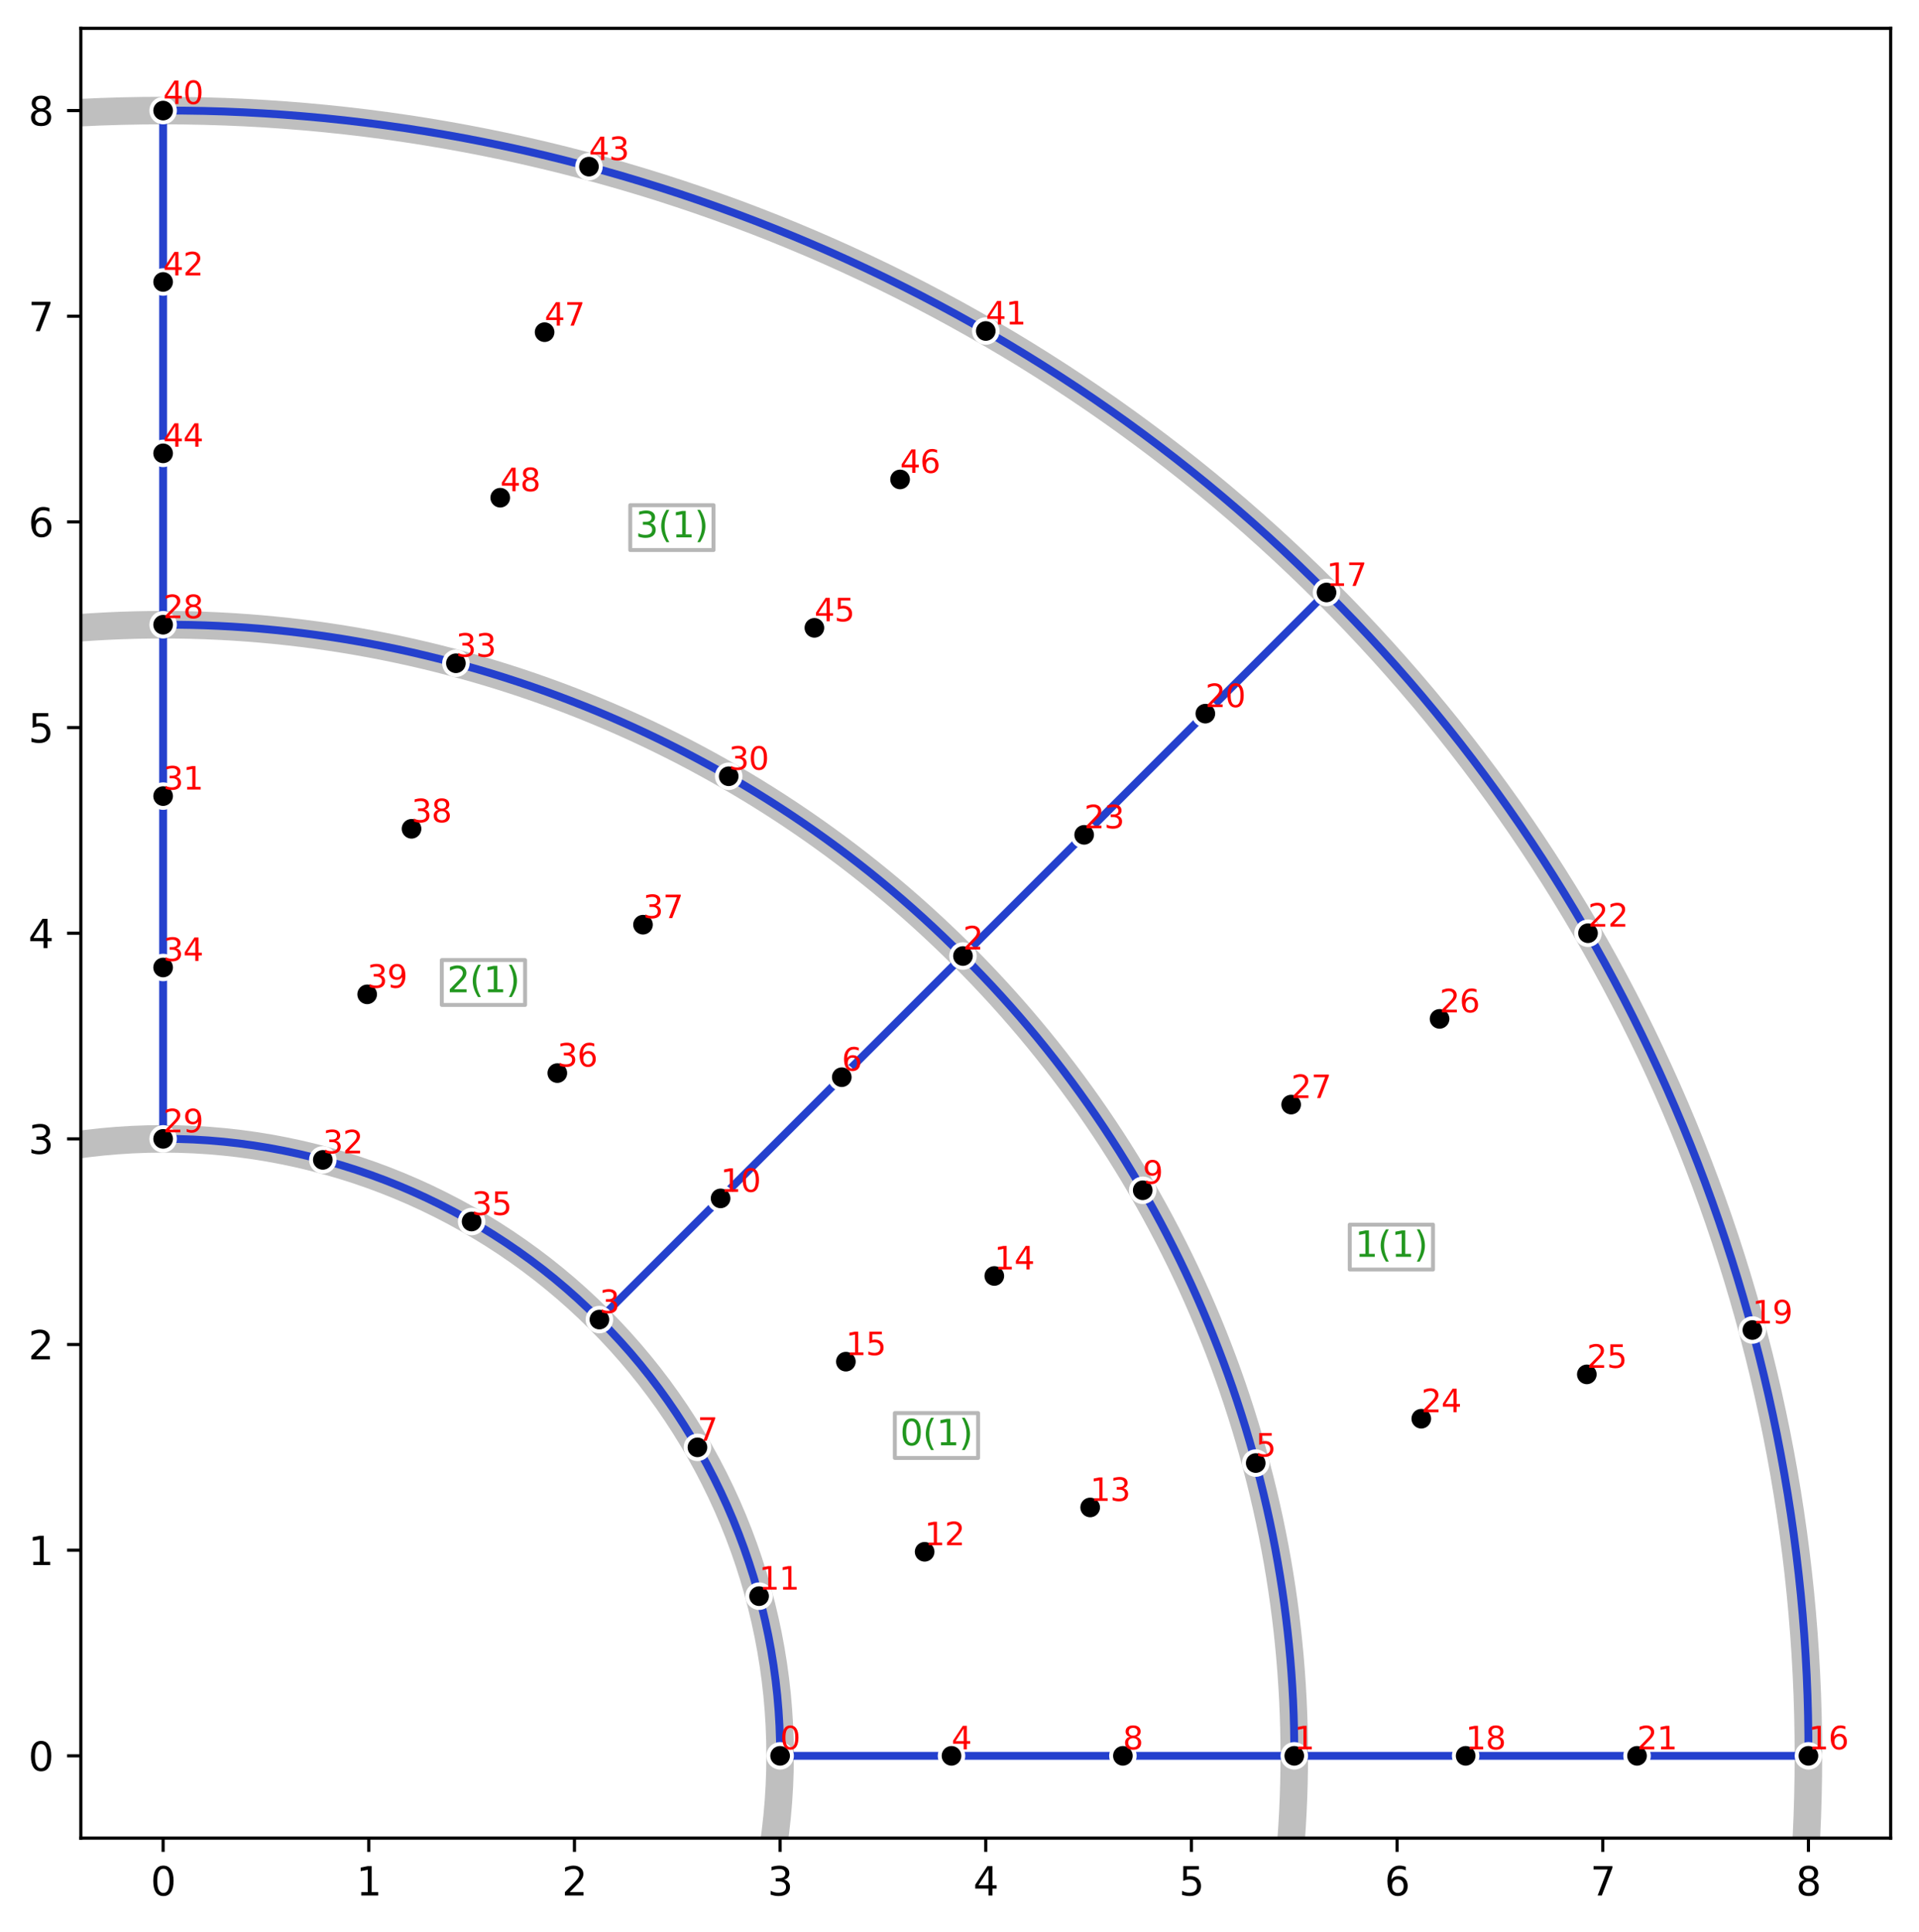 <?xml version="1.0" encoding="utf-8" standalone="no"?>
<!DOCTYPE svg PUBLIC "-//W3C//DTD SVG 1.1//EN"
  "http://www.w3.org/Graphics/SVG/1.1/DTD/svg11.dtd">
<svg xmlns:xlink="http://www.w3.org/1999/xlink" width="488.036pt" height="491.352pt" viewBox="0 0 488.036 491.352" xmlns="http://www.w3.org/2000/svg" version="1.1">
 <defs>
  <style type="text/css">*{stroke-linejoin: round; stroke-linecap: butt}</style>
 </defs>
 <g id="figure_1">
  <g id="patch_1">
   <path d="M 0 491.352 
L 488.036 491.352 
L 488.036 0 
L 0 0 
z
" style="fill: #ffffff"/>
  </g>
  <g id="axes_1">
   <g id="patch_2">
    <path d="M 20.562 467.474 
L 480.836 467.474 
L 480.836 7.2 
L 20.562 7.2 
z
" style="fill: #ffffff"/>
   </g>
   <g id="patch_3">
    <path d="M 41.484 603.464 
C 83.097 603.464 123.012 586.931 152.437 557.506 
C 181.862 528.081 198.396 488.166 198.396 446.552 
C 198.396 404.939 181.862 365.024 152.437 335.599 
C 123.012 306.174 83.097 289.641 41.484 289.641 
C -0.129 289.641 -40.044 306.174 -69.469 335.599 
C -98.894 365.024 -115.428 404.939 -115.428 446.552 
C -115.428 488.166 -98.894 528.081 -69.469 557.506 
C -40.044 586.931 -0.129 603.464 41.484 603.464 
" clip-path="url(#p618abfc846)" style="fill: none; stroke: #bfbfbf; stroke-width: 7; stroke-linejoin: miter"/>
   </g>
   <g id="patch_4">
    <path d="M 41.484 734.224 
C 117.775 734.224 190.952 703.913 244.898 649.967 
C 298.844 596.021 329.155 522.844 329.155 446.552 
C 329.155 370.261 298.844 297.084 244.898 243.138 
C 190.952 189.192 117.775 158.881 41.484 158.881 
C -34.807 158.881 -107.984 189.192 -161.93 243.138 
C -215.876 297.084 -246.187 370.261 -246.187 446.552 
C -246.187 522.844 -215.876 596.021 -161.93 649.967 
C -107.984 703.913 -34.807 734.224 41.484 734.224 
" clip-path="url(#p618abfc846)" style="fill: none; stroke: #bfbfbf; stroke-width: 7; stroke-linejoin: miter"/>
   </g>
   <g id="patch_5">
    <path d="M 41.484 864.983 
C 152.453 864.983 258.892 820.895 337.359 742.428 
C 415.826 663.961 459.915 557.522 459.915 446.552 
C 459.915 335.583 415.826 229.144 337.359 150.677 
C 258.892 72.21 152.453 28.122 41.484 28.122 
C -69.485 28.122 -175.924 72.21 -254.391 150.677 
C -332.858 229.144 -376.947 335.583 -376.947 446.552 
C -376.947 557.522 -332.858 663.961 -254.391 742.428 
C -175.924 820.895 -69.485 864.983 41.484 864.983 
" clip-path="url(#p618abfc846)" style="fill: none; stroke: #bfbfbf; stroke-width: 7; stroke-linejoin: miter"/>
   </g>
   <g id="patch_6">
    <path d="M 152.437 335.599 
C 183.258 304.779 214.078 273.958 244.898 243.138 
M 337.359 150.677 
C 415.254 227.916 460.379 336.857 459.915 446.552 
M 41.484 158.881 
C 116.9 158.562 191.797 189.586 244.898 243.138 
M 198.396 446.552 
C 198.57 405.417 181.648 364.564 152.437 335.599 
M 41.484 158.881 
C 41.484 115.295 41.484 71.708 41.484 28.122 
M 329.155 446.552 
C 285.569 446.552 241.982 446.552 198.396 446.552 
M 41.484 289.641 
C 41.484 246.054 41.484 202.468 41.484 158.881 
M 152.437 335.599 
C 123.473 306.389 82.62 289.467 41.484 289.641 
M 244.898 243.138 
C 275.719 212.318 306.539 181.497 337.359 150.677 
M 41.484 28.122 
C 151.18 27.658 260.121 72.783 337.359 150.677 
M 244.898 243.138 
C 298.451 296.24 329.474 371.137 329.155 446.552 
M 459.915 446.552 
C 416.328 446.552 372.742 446.552 329.155 446.552 
" style="fill: none; stroke: #2440cd; stroke-width: 2; stroke-linejoin: miter"/>
   </g>
   <g id="matplotlib.axis_1">
    <g id="xtick_1">
     <g id="line2d_1">
      <defs>
       <path id="m3a6757d96c" d="M 0 0 
L 0 3.5 
" style="stroke: #000000; stroke-width: 0.8"/>
      </defs>
      <g>
       <use xlink:href="#m3a6757d96c" x="41.484" y="467.474" style="stroke: #000000; stroke-width: 0.8"/>
      </g>
     </g>
     <g id="text_1">
      <!-- 0 -->
      <g transform="translate(38.303 482.072)scale(0.1 -0.1)">
       <defs>
        <path id="DejaVuSans-30" d="M 2034 4250 
Q 1547 4250 1301 3770 
Q 1056 3291 1056 2328 
Q 1056 1369 1301 889 
Q 1547 409 2034 409 
Q 2525 409 2770 889 
Q 3016 1369 3016 2328 
Q 3016 3291 2770 3770 
Q 2525 4250 2034 4250 
z
M 2034 4750 
Q 2819 4750 3233 4129 
Q 3647 3509 3647 2328 
Q 3647 1150 3233 529 
Q 2819 -91 2034 -91 
Q 1250 -91 836 529 
Q 422 1150 422 2328 
Q 422 3509 836 4129 
Q 1250 4750 2034 4750 
z
" transform="scale(0.016)"/>
       </defs>
       <use xlink:href="#DejaVuSans-30"/>
      </g>
     </g>
    </g>
    <g id="xtick_2">
     <g id="line2d_2">
      <g>
       <use xlink:href="#m3a6757d96c" x="93.788" y="467.474" style="stroke: #000000; stroke-width: 0.8"/>
      </g>
     </g>
     <g id="text_2">
      <!-- 1 -->
      <g transform="translate(90.607 482.072)scale(0.1 -0.1)">
       <defs>
        <path id="DejaVuSans-31" d="M 794 531 
L 1825 531 
L 1825 4091 
L 703 3866 
L 703 4441 
L 1819 4666 
L 2450 4666 
L 2450 531 
L 3481 531 
L 3481 0 
L 794 0 
L 794 531 
z
" transform="scale(0.016)"/>
       </defs>
       <use xlink:href="#DejaVuSans-31"/>
      </g>
     </g>
    </g>
    <g id="xtick_3">
     <g id="line2d_3">
      <g>
       <use xlink:href="#m3a6757d96c" x="146.092" y="467.474" style="stroke: #000000; stroke-width: 0.8"/>
      </g>
     </g>
     <g id="text_3">
      <!-- 2 -->
      <g transform="translate(142.911 482.072)scale(0.1 -0.1)">
       <defs>
        <path id="DejaVuSans-32" d="M 1228 531 
L 3431 531 
L 3431 0 
L 469 0 
L 469 531 
Q 828 903 1448 1529 
Q 2069 2156 2228 2338 
Q 2531 2678 2651 2914 
Q 2772 3150 2772 3378 
Q 2772 3750 2511 3984 
Q 2250 4219 1831 4219 
Q 1534 4219 1204 4116 
Q 875 4013 500 3803 
L 500 4441 
Q 881 4594 1212 4672 
Q 1544 4750 1819 4750 
Q 2544 4750 2975 4387 
Q 3406 4025 3406 3419 
Q 3406 3131 3298 2873 
Q 3191 2616 2906 2266 
Q 2828 2175 2409 1742 
Q 1991 1309 1228 531 
z
" transform="scale(0.016)"/>
       </defs>
       <use xlink:href="#DejaVuSans-32"/>
      </g>
     </g>
    </g>
    <g id="xtick_4">
     <g id="line2d_4">
      <g>
       <use xlink:href="#m3a6757d96c" x="198.396" y="467.474" style="stroke: #000000; stroke-width: 0.8"/>
      </g>
     </g>
     <g id="text_4">
      <!-- 3 -->
      <g transform="translate(195.214 482.072)scale(0.1 -0.1)">
       <defs>
        <path id="DejaVuSans-33" d="M 2597 2516 
Q 3050 2419 3304 2112 
Q 3559 1806 3559 1356 
Q 3559 666 3084 287 
Q 2609 -91 1734 -91 
Q 1441 -91 1130 -33 
Q 819 25 488 141 
L 488 750 
Q 750 597 1062 519 
Q 1375 441 1716 441 
Q 2309 441 2620 675 
Q 2931 909 2931 1356 
Q 2931 1769 2642 2001 
Q 2353 2234 1838 2234 
L 1294 2234 
L 1294 2753 
L 1863 2753 
Q 2328 2753 2575 2939 
Q 2822 3125 2822 3475 
Q 2822 3834 2567 4026 
Q 2313 4219 1838 4219 
Q 1578 4219 1281 4162 
Q 984 4106 628 3988 
L 628 4550 
Q 988 4650 1302 4700 
Q 1616 4750 1894 4750 
Q 2613 4750 3031 4423 
Q 3450 4097 3450 3541 
Q 3450 3153 3228 2886 
Q 3006 2619 2597 2516 
z
" transform="scale(0.016)"/>
       </defs>
       <use xlink:href="#DejaVuSans-33"/>
      </g>
     </g>
    </g>
    <g id="xtick_5">
     <g id="line2d_5">
      <g>
       <use xlink:href="#m3a6757d96c" x="250.699" y="467.474" style="stroke: #000000; stroke-width: 0.8"/>
      </g>
     </g>
     <g id="text_5">
      <!-- 4 -->
      <g transform="translate(247.518 482.072)scale(0.1 -0.1)">
       <defs>
        <path id="DejaVuSans-34" d="M 2419 4116 
L 825 1625 
L 2419 1625 
L 2419 4116 
z
M 2253 4666 
L 3047 4666 
L 3047 1625 
L 3713 1625 
L 3713 1100 
L 3047 1100 
L 3047 0 
L 2419 0 
L 2419 1100 
L 313 1100 
L 313 1709 
L 2253 4666 
z
" transform="scale(0.016)"/>
       </defs>
       <use xlink:href="#DejaVuSans-34"/>
      </g>
     </g>
    </g>
    <g id="xtick_6">
     <g id="line2d_6">
      <g>
       <use xlink:href="#m3a6757d96c" x="303.003" y="467.474" style="stroke: #000000; stroke-width: 0.8"/>
      </g>
     </g>
     <g id="text_6">
      <!-- 5 -->
      <g transform="translate(299.822 482.072)scale(0.1 -0.1)">
       <defs>
        <path id="DejaVuSans-35" d="M 691 4666 
L 3169 4666 
L 3169 4134 
L 1269 4134 
L 1269 2991 
Q 1406 3038 1543 3061 
Q 1681 3084 1819 3084 
Q 2600 3084 3056 2656 
Q 3513 2228 3513 1497 
Q 3513 744 3044 326 
Q 2575 -91 1722 -91 
Q 1428 -91 1123 -41 
Q 819 9 494 109 
L 494 744 
Q 775 591 1075 516 
Q 1375 441 1709 441 
Q 2250 441 2565 725 
Q 2881 1009 2881 1497 
Q 2881 1984 2565 2268 
Q 2250 2553 1709 2553 
Q 1456 2553 1204 2497 
Q 953 2441 691 2322 
L 691 4666 
z
" transform="scale(0.016)"/>
       </defs>
       <use xlink:href="#DejaVuSans-35"/>
      </g>
     </g>
    </g>
    <g id="xtick_7">
     <g id="line2d_7">
      <g>
       <use xlink:href="#m3a6757d96c" x="355.307" y="467.474" style="stroke: #000000; stroke-width: 0.8"/>
      </g>
     </g>
     <g id="text_7">
      <!-- 6 -->
      <g transform="translate(352.126 482.072)scale(0.1 -0.1)">
       <defs>
        <path id="DejaVuSans-36" d="M 2113 2584 
Q 1688 2584 1439 2293 
Q 1191 2003 1191 1497 
Q 1191 994 1439 701 
Q 1688 409 2113 409 
Q 2538 409 2786 701 
Q 3034 994 3034 1497 
Q 3034 2003 2786 2293 
Q 2538 2584 2113 2584 
z
M 3366 4563 
L 3366 3988 
Q 3128 4100 2886 4159 
Q 2644 4219 2406 4219 
Q 1781 4219 1451 3797 
Q 1122 3375 1075 2522 
Q 1259 2794 1537 2939 
Q 1816 3084 2150 3084 
Q 2853 3084 3261 2657 
Q 3669 2231 3669 1497 
Q 3669 778 3244 343 
Q 2819 -91 2113 -91 
Q 1303 -91 875 529 
Q 447 1150 447 2328 
Q 447 3434 972 4092 
Q 1497 4750 2381 4750 
Q 2619 4750 2861 4703 
Q 3103 4656 3366 4563 
z
" transform="scale(0.016)"/>
       </defs>
       <use xlink:href="#DejaVuSans-36"/>
      </g>
     </g>
    </g>
    <g id="xtick_8">
     <g id="line2d_8">
      <g>
       <use xlink:href="#m3a6757d96c" x="407.611" y="467.474" style="stroke: #000000; stroke-width: 0.8"/>
      </g>
     </g>
     <g id="text_8">
      <!-- 7 -->
      <g transform="translate(404.43 482.072)scale(0.1 -0.1)">
       <defs>
        <path id="DejaVuSans-37" d="M 525 4666 
L 3525 4666 
L 3525 4397 
L 1831 0 
L 1172 0 
L 2766 4134 
L 525 4134 
L 525 4666 
z
" transform="scale(0.016)"/>
       </defs>
       <use xlink:href="#DejaVuSans-37"/>
      </g>
     </g>
    </g>
    <g id="xtick_9">
     <g id="line2d_9">
      <g>
       <use xlink:href="#m3a6757d96c" x="459.915" y="467.474" style="stroke: #000000; stroke-width: 0.8"/>
      </g>
     </g>
     <g id="text_9">
      <!-- 8 -->
      <g transform="translate(456.734 482.072)scale(0.1 -0.1)">
       <defs>
        <path id="DejaVuSans-38" d="M 2034 2216 
Q 1584 2216 1326 1975 
Q 1069 1734 1069 1313 
Q 1069 891 1326 650 
Q 1584 409 2034 409 
Q 2484 409 2743 651 
Q 3003 894 3003 1313 
Q 3003 1734 2745 1975 
Q 2488 2216 2034 2216 
z
M 1403 2484 
Q 997 2584 770 2862 
Q 544 3141 544 3541 
Q 544 4100 942 4425 
Q 1341 4750 2034 4750 
Q 2731 4750 3128 4425 
Q 3525 4100 3525 3541 
Q 3525 3141 3298 2862 
Q 3072 2584 2669 2484 
Q 3125 2378 3379 2068 
Q 3634 1759 3634 1313 
Q 3634 634 3220 271 
Q 2806 -91 2034 -91 
Q 1263 -91 848 271 
Q 434 634 434 1313 
Q 434 1759 690 2068 
Q 947 2378 1403 2484 
z
M 1172 3481 
Q 1172 3119 1398 2916 
Q 1625 2713 2034 2713 
Q 2441 2713 2670 2916 
Q 2900 3119 2900 3481 
Q 2900 3844 2670 4047 
Q 2441 4250 2034 4250 
Q 1625 4250 1398 4047 
Q 1172 3844 1172 3481 
z
" transform="scale(0.016)"/>
       </defs>
       <use xlink:href="#DejaVuSans-38"/>
      </g>
     </g>
    </g>
   </g>
   <g id="matplotlib.axis_2">
    <g id="ytick_1">
     <g id="line2d_10">
      <defs>
       <path id="m074d942189" d="M 0 0 
L -3.5 0 
" style="stroke: #000000; stroke-width: 0.8"/>
      </defs>
      <g>
       <use xlink:href="#m074d942189" x="20.562" y="446.552" style="stroke: #000000; stroke-width: 0.8"/>
      </g>
     </g>
     <g id="text_10">
      <!-- 0 -->
      <g transform="translate(7.2 450.352)scale(0.1 -0.1)">
       <use xlink:href="#DejaVuSans-30"/>
      </g>
     </g>
    </g>
    <g id="ytick_2">
     <g id="line2d_11">
      <g>
       <use xlink:href="#m074d942189" x="20.562" y="394.249" style="stroke: #000000; stroke-width: 0.8"/>
      </g>
     </g>
     <g id="text_11">
      <!-- 1 -->
      <g transform="translate(7.2 398.048)scale(0.1 -0.1)">
       <use xlink:href="#DejaVuSans-31"/>
      </g>
     </g>
    </g>
    <g id="ytick_3">
     <g id="line2d_12">
      <g>
       <use xlink:href="#m074d942189" x="20.562" y="341.945" style="stroke: #000000; stroke-width: 0.8"/>
      </g>
     </g>
     <g id="text_12">
      <!-- 2 -->
      <g transform="translate(7.2 345.744)scale(0.1 -0.1)">
       <use xlink:href="#DejaVuSans-32"/>
      </g>
     </g>
    </g>
    <g id="ytick_4">
     <g id="line2d_13">
      <g>
       <use xlink:href="#m074d942189" x="20.562" y="289.641" style="stroke: #000000; stroke-width: 0.8"/>
      </g>
     </g>
     <g id="text_13">
      <!-- 3 -->
      <g transform="translate(7.2 293.44)scale(0.1 -0.1)">
       <use xlink:href="#DejaVuSans-33"/>
      </g>
     </g>
    </g>
    <g id="ytick_5">
     <g id="line2d_14">
      <g>
       <use xlink:href="#m074d942189" x="20.562" y="237.337" style="stroke: #000000; stroke-width: 0.8"/>
      </g>
     </g>
     <g id="text_14">
      <!-- 4 -->
      <g transform="translate(7.2 241.136)scale(0.1 -0.1)">
       <use xlink:href="#DejaVuSans-34"/>
      </g>
     </g>
    </g>
    <g id="ytick_6">
     <g id="line2d_15">
      <g>
       <use xlink:href="#m074d942189" x="20.562" y="185.033" style="stroke: #000000; stroke-width: 0.8"/>
      </g>
     </g>
     <g id="text_15">
      <!-- 5 -->
      <g transform="translate(7.2 188.832)scale(0.1 -0.1)">
       <use xlink:href="#DejaVuSans-35"/>
      </g>
     </g>
    </g>
    <g id="ytick_7">
     <g id="line2d_16">
      <g>
       <use xlink:href="#m074d942189" x="20.562" y="132.729" style="stroke: #000000; stroke-width: 0.8"/>
      </g>
     </g>
     <g id="text_16">
      <!-- 6 -->
      <g transform="translate(7.2 136.528)scale(0.1 -0.1)">
       <use xlink:href="#DejaVuSans-36"/>
      </g>
     </g>
    </g>
    <g id="ytick_8">
     <g id="line2d_17">
      <g>
       <use xlink:href="#m074d942189" x="20.562" y="80.425" style="stroke: #000000; stroke-width: 0.8"/>
      </g>
     </g>
     <g id="text_17">
      <!-- 7 -->
      <g transform="translate(7.2 84.225)scale(0.1 -0.1)">
       <use xlink:href="#DejaVuSans-37"/>
      </g>
     </g>
    </g>
    <g id="ytick_9">
     <g id="line2d_18">
      <g>
       <use xlink:href="#m074d942189" x="20.562" y="28.122" style="stroke: #000000; stroke-width: 0.8"/>
      </g>
     </g>
     <g id="text_18">
      <!-- 8 -->
      <g transform="translate(7.2 31.921)scale(0.1 -0.1)">
       <use xlink:href="#DejaVuSans-38"/>
      </g>
     </g>
    </g>
   </g>
   <g id="line2d_19">
    <defs>
     <path id="mbd86d74a8f" d="M 0 3 
C 0.796 3 1.559 2.684 2.121 2.121 
C 2.684 1.559 3 0.796 3 0 
C 3 -0.796 2.684 -1.559 2.121 -2.121 
C 1.559 -2.684 0.796 -3 0 -3 
C -0.796 -3 -1.559 -2.684 -2.121 -2.121 
C -2.684 -1.559 -3 -0.796 -3 0 
C -3 0.796 -2.684 1.559 -2.121 2.121 
C -1.559 2.684 -0.796 3 0 3 
z
" style="stroke: #ffffff"/>
    </defs>
    <g>
     <use xlink:href="#mbd86d74a8f" x="198.396" y="446.552" style="stroke: #ffffff"/>
     <use xlink:href="#mbd86d74a8f" x="329.155" y="446.552" style="stroke: #ffffff"/>
     <use xlink:href="#mbd86d74a8f" x="244.898" y="243.138" style="stroke: #ffffff"/>
     <use xlink:href="#mbd86d74a8f" x="152.437" y="335.599" style="stroke: #ffffff"/>
     <use xlink:href="#mbd86d74a8f" x="241.982" y="446.552" style="stroke: #ffffff"/>
     <use xlink:href="#mbd86d74a8f" x="319.353" y="372.098" style="stroke: #ffffff"/>
     <use xlink:href="#mbd86d74a8f" x="214.078" y="273.958" style="stroke: #ffffff"/>
     <use xlink:href="#mbd86d74a8f" x="177.373" y="368.097" style="stroke: #ffffff"/>
     <use xlink:href="#mbd86d74a8f" x="285.569" y="446.552" style="stroke: #ffffff"/>
     <use xlink:href="#mbd86d74a8f" x="290.615" y="302.717" style="stroke: #ffffff"/>
     <use xlink:href="#mbd86d74a8f" x="183.258" y="304.779" style="stroke: #ffffff"/>
     <use xlink:href="#mbd86d74a8f" x="193.049" y="405.941" style="stroke: #ffffff"/>
     <use xlink:href="#mbd86d74a8f" x="235.15" y="394.66" style="stroke: #ffffff"/>
     <use xlink:href="#mbd86d74a8f" x="277.252" y="383.379" style="stroke: #ffffff"/>
     <use xlink:href="#mbd86d74a8f" x="252.868" y="324.51" style="stroke: #ffffff"/>
     <use xlink:href="#mbd86d74a8f" x="215.121" y="346.303" style="stroke: #ffffff"/>
     <use xlink:href="#mbd86d74a8f" x="459.915" y="446.552" style="stroke: #ffffff"/>
     <use xlink:href="#mbd86d74a8f" x="337.359" y="150.677" style="stroke: #ffffff"/>
     <use xlink:href="#mbd86d74a8f" x="372.742" y="446.552" style="stroke: #ffffff"/>
     <use xlink:href="#mbd86d74a8f" x="445.657" y="338.255" style="stroke: #ffffff"/>
     <use xlink:href="#mbd86d74a8f" x="306.539" y="181.497" style="stroke: #ffffff"/>
     <use xlink:href="#mbd86d74a8f" x="416.328" y="446.552" style="stroke: #ffffff"/>
     <use xlink:href="#mbd86d74a8f" x="403.856" y="237.337" style="stroke: #ffffff"/>
     <use xlink:href="#mbd86d74a8f" x="275.719" y="212.318" style="stroke: #ffffff"/>
     <use xlink:href="#mbd86d74a8f" x="361.454" y="360.817" style="stroke: #ffffff"/>
     <use xlink:href="#mbd86d74a8f" x="403.556" y="349.536" style="stroke: #ffffff"/>
     <use xlink:href="#mbd86d74a8f" x="366.109" y="259.13" style="stroke: #ffffff"/>
     <use xlink:href="#mbd86d74a8f" x="328.362" y="280.924" style="stroke: #ffffff"/>
     <use xlink:href="#mbd86d74a8f" x="41.484" y="158.881" style="stroke: #ffffff"/>
     <use xlink:href="#mbd86d74a8f" x="41.484" y="289.641" style="stroke: #ffffff"/>
     <use xlink:href="#mbd86d74a8f" x="185.32" y="197.422" style="stroke: #ffffff"/>
     <use xlink:href="#mbd86d74a8f" x="41.484" y="202.468" style="stroke: #ffffff"/>
     <use xlink:href="#mbd86d74a8f" x="82.096" y="294.987" style="stroke: #ffffff"/>
     <use xlink:href="#mbd86d74a8f" x="115.939" y="168.683" style="stroke: #ffffff"/>
     <use xlink:href="#mbd86d74a8f" x="41.484" y="246.054" style="stroke: #ffffff"/>
     <use xlink:href="#mbd86d74a8f" x="119.94" y="310.663" style="stroke: #ffffff"/>
     <use xlink:href="#mbd86d74a8f" x="141.733" y="272.916" style="stroke: #ffffff"/>
     <use xlink:href="#mbd86d74a8f" x="163.526" y="235.169" style="stroke: #ffffff"/>
     <use xlink:href="#mbd86d74a8f" x="104.658" y="210.785" style="stroke: #ffffff"/>
     <use xlink:href="#mbd86d74a8f" x="93.377" y="252.886" style="stroke: #ffffff"/>
     <use xlink:href="#mbd86d74a8f" x="41.484" y="28.122" style="stroke: #ffffff"/>
     <use xlink:href="#mbd86d74a8f" x="250.699" y="84.181" style="stroke: #ffffff"/>
     <use xlink:href="#mbd86d74a8f" x="41.484" y="71.708" style="stroke: #ffffff"/>
     <use xlink:href="#mbd86d74a8f" x="149.782" y="42.379" style="stroke: #ffffff"/>
     <use xlink:href="#mbd86d74a8f" x="41.484" y="115.295" style="stroke: #ffffff"/>
     <use xlink:href="#mbd86d74a8f" x="207.113" y="159.675" style="stroke: #ffffff"/>
     <use xlink:href="#mbd86d74a8f" x="228.906" y="121.928" style="stroke: #ffffff"/>
     <use xlink:href="#mbd86d74a8f" x="138.501" y="84.481" style="stroke: #ffffff"/>
     <use xlink:href="#mbd86d74a8f" x="127.22" y="126.582" style="stroke: #ffffff"/>
    </g>
   </g>
   <g id="patch_7">
    <path d="M 20.562 467.474 
L 20.562 7.2 
" style="fill: none; stroke: #000000; stroke-width: 0.8; stroke-linejoin: miter; stroke-linecap: square"/>
   </g>
   <g id="patch_8">
    <path d="M 480.836 467.474 
L 480.836 7.2 
" style="fill: none; stroke: #000000; stroke-width: 0.8; stroke-linejoin: miter; stroke-linecap: square"/>
   </g>
   <g id="patch_9">
    <path d="M 20.562 467.474 
L 480.836 467.474 
" style="fill: none; stroke: #000000; stroke-width: 0.8; stroke-linejoin: miter; stroke-linecap: square"/>
   </g>
   <g id="patch_10">
    <path d="M 20.562 7.2 
L 480.836 7.2 
" style="fill: none; stroke: #000000; stroke-width: 0.8; stroke-linejoin: miter; stroke-linecap: square"/>
   </g>
   <g id="text_19">
    <g id="patch_11">
     <path d="M 227.572 370.792 
L 248.747 370.792 
L 248.747 359.382 
L 227.572 359.382 
z
" style="fill: #ffffff; stroke: #b7b7b7; stroke-linejoin: miter"/>
    </g>
    <!-- 0(1) -->
    <g style="fill: #22971f" transform="translate(228.922 367.57)scale(0.09 -0.09)">
     <defs>
      <path id="DejaVuSans-28" d="M 1984 4856 
Q 1566 4138 1362 3434 
Q 1159 2731 1159 2009 
Q 1159 1288 1364 580 
Q 1569 -128 1984 -844 
L 1484 -844 
Q 1016 -109 783 600 
Q 550 1309 550 2009 
Q 550 2706 781 3412 
Q 1013 4119 1484 4856 
L 1984 4856 
z
" transform="scale(0.016)"/>
      <path id="DejaVuSans-29" d="M 513 4856 
L 1013 4856 
Q 1481 4119 1714 3412 
Q 1947 2706 1947 2009 
Q 1947 1309 1714 600 
Q 1481 -109 1013 -844 
L 513 -844 
Q 928 -128 1133 580 
Q 1338 1288 1338 2009 
Q 1338 2731 1133 3434 
Q 928 4138 513 4856 
z
" transform="scale(0.016)"/>
     </defs>
     <use xlink:href="#DejaVuSans-30"/>
     <use xlink:href="#DejaVuSans-28" x="63.623"/>
     <use xlink:href="#DejaVuSans-31" x="102.637"/>
     <use xlink:href="#DejaVuSans-29" x="166.26"/>
    </g>
   </g>
   <g id="text_20">
    <g id="patch_12">
     <path d="M 343.263 322.871 
L 364.439 322.871 
L 364.439 311.461 
L 343.263 311.461 
z
" style="fill: #ffffff; stroke: #b7b7b7; stroke-linejoin: miter"/>
    </g>
    <!-- 1(1) -->
    <g style="fill: #22971f" transform="translate(344.613 319.649)scale(0.09 -0.09)">
     <use xlink:href="#DejaVuSans-31"/>
     <use xlink:href="#DejaVuSans-28" x="63.623"/>
     <use xlink:href="#DejaVuSans-31" x="102.637"/>
     <use xlink:href="#DejaVuSans-29" x="166.26"/>
    </g>
   </g>
   <g id="text_21">
    <g id="patch_13">
     <path d="M 112.362 255.582 
L 133.537 255.582 
L 133.537 244.172 
L 112.362 244.172 
z
" style="fill: #ffffff; stroke: #b7b7b7; stroke-linejoin: miter"/>
    </g>
    <!-- 2(1) -->
    <g style="fill: #22971f" transform="translate(113.712 252.36)scale(0.09 -0.09)">
     <use xlink:href="#DejaVuSans-32"/>
     <use xlink:href="#DejaVuSans-28" x="63.623"/>
     <use xlink:href="#DejaVuSans-31" x="102.637"/>
     <use xlink:href="#DejaVuSans-29" x="166.26"/>
    </g>
   </g>
   <g id="text_22">
    <g id="patch_14">
     <path d="M 160.283 139.891 
L 181.458 139.891 
L 181.458 128.48 
L 160.283 128.48 
z
" style="fill: #ffffff; stroke: #b7b7b7; stroke-linejoin: miter"/>
    </g>
    <!-- 3(1) -->
    <g style="fill: #22971f" transform="translate(161.633 136.669)scale(0.09 -0.09)">
     <use xlink:href="#DejaVuSans-33"/>
     <use xlink:href="#DejaVuSans-28" x="63.623"/>
     <use xlink:href="#DejaVuSans-31" x="102.637"/>
     <use xlink:href="#DejaVuSans-29" x="166.26"/>
    </g>
   </g>
   <g id="text_23">
    <!-- 0 -->
    <g style="fill: #ff0000" transform="translate(198.396 444.889)scale(0.08 -0.08)">
     <use xlink:href="#DejaVuSans-30"/>
    </g>
   </g>
   <g id="text_24">
    <!-- 1 -->
    <g style="fill: #ff0000" transform="translate(329.155 444.889)scale(0.08 -0.08)">
     <use xlink:href="#DejaVuSans-31"/>
    </g>
   </g>
   <g id="text_25">
    <!-- 2 -->
    <g style="fill: #ff0000" transform="translate(244.898 241.474)scale(0.08 -0.08)">
     <use xlink:href="#DejaVuSans-32"/>
    </g>
   </g>
   <g id="text_26">
    <!-- 3 -->
    <g style="fill: #ff0000" transform="translate(152.437 333.935)scale(0.08 -0.08)">
     <use xlink:href="#DejaVuSans-33"/>
    </g>
   </g>
   <g id="text_27">
    <!-- 4 -->
    <g style="fill: #ff0000" transform="translate(241.982 444.889)scale(0.08 -0.08)">
     <use xlink:href="#DejaVuSans-34"/>
    </g>
   </g>
   <g id="text_28">
    <!-- 5 -->
    <g style="fill: #ff0000" transform="translate(319.353 370.434)scale(0.08 -0.08)">
     <use xlink:href="#DejaVuSans-35"/>
    </g>
   </g>
   <g id="text_29">
    <!-- 6 -->
    <g style="fill: #ff0000" transform="translate(214.078 272.295)scale(0.08 -0.08)">
     <use xlink:href="#DejaVuSans-36"/>
    </g>
   </g>
   <g id="text_30">
    <!-- 7 -->
    <g style="fill: #ff0000" transform="translate(177.373 366.433)scale(0.08 -0.08)">
     <use xlink:href="#DejaVuSans-37"/>
    </g>
   </g>
   <g id="text_31">
    <!-- 8 -->
    <g style="fill: #ff0000" transform="translate(285.569 444.889)scale(0.08 -0.08)">
     <use xlink:href="#DejaVuSans-38"/>
    </g>
   </g>
   <g id="text_32">
    <!-- 9 -->
    <g style="fill: #ff0000" transform="translate(290.615 301.053)scale(0.08 -0.08)">
     <defs>
      <path id="DejaVuSans-39" d="M 703 97 
L 703 672 
Q 941 559 1184 500 
Q 1428 441 1663 441 
Q 2288 441 2617 861 
Q 2947 1281 2994 2138 
Q 2813 1869 2534 1725 
Q 2256 1581 1919 1581 
Q 1219 1581 811 2004 
Q 403 2428 403 3163 
Q 403 3881 828 4315 
Q 1253 4750 1959 4750 
Q 2769 4750 3195 4129 
Q 3622 3509 3622 2328 
Q 3622 1225 3098 567 
Q 2575 -91 1691 -91 
Q 1453 -91 1209 -44 
Q 966 3 703 97 
z
M 1959 2075 
Q 2384 2075 2632 2365 
Q 2881 2656 2881 3163 
Q 2881 3666 2632 3958 
Q 2384 4250 1959 4250 
Q 1534 4250 1286 3958 
Q 1038 3666 1038 3163 
Q 1038 2656 1286 2365 
Q 1534 2075 1959 2075 
z
" transform="scale(0.016)"/>
     </defs>
     <use xlink:href="#DejaVuSans-39"/>
    </g>
   </g>
   <g id="text_33">
    <!-- 10 -->
    <g style="fill: #ff0000" transform="translate(183.258 303.115)scale(0.08 -0.08)">
     <use xlink:href="#DejaVuSans-31"/>
     <use xlink:href="#DejaVuSans-30" x="63.623"/>
    </g>
   </g>
   <g id="text_34">
    <!-- 11 -->
    <g style="fill: #ff0000" transform="translate(193.049 404.277)scale(0.08 -0.08)">
     <use xlink:href="#DejaVuSans-31"/>
     <use xlink:href="#DejaVuSans-31" x="63.623"/>
    </g>
   </g>
   <g id="text_35">
    <!-- 12 -->
    <g style="fill: #ff0000" transform="translate(235.15 392.996)scale(0.08 -0.08)">
     <use xlink:href="#DejaVuSans-31"/>
     <use xlink:href="#DejaVuSans-32" x="63.623"/>
    </g>
   </g>
   <g id="text_36">
    <!-- 13 -->
    <g style="fill: #ff0000" transform="translate(277.252 381.715)scale(0.08 -0.08)">
     <use xlink:href="#DejaVuSans-31"/>
     <use xlink:href="#DejaVuSans-33" x="63.623"/>
    </g>
   </g>
   <g id="text_37">
    <!-- 14 -->
    <g style="fill: #ff0000" transform="translate(252.868 322.846)scale(0.08 -0.08)">
     <use xlink:href="#DejaVuSans-31"/>
     <use xlink:href="#DejaVuSans-34" x="63.623"/>
    </g>
   </g>
   <g id="text_38">
    <!-- 15 -->
    <g style="fill: #ff0000" transform="translate(215.121 344.64)scale(0.08 -0.08)">
     <use xlink:href="#DejaVuSans-31"/>
     <use xlink:href="#DejaVuSans-35" x="63.623"/>
    </g>
   </g>
   <g id="text_39">
    <!-- 16 -->
    <g style="fill: #ff0000" transform="translate(459.915 444.889)scale(0.08 -0.08)">
     <use xlink:href="#DejaVuSans-31"/>
     <use xlink:href="#DejaVuSans-36" x="63.623"/>
    </g>
   </g>
   <g id="text_40">
    <!-- 17 -->
    <g style="fill: #ff0000" transform="translate(337.359 149.013)scale(0.08 -0.08)">
     <use xlink:href="#DejaVuSans-31"/>
     <use xlink:href="#DejaVuSans-37" x="63.623"/>
    </g>
   </g>
   <g id="text_41">
    <!-- 18 -->
    <g style="fill: #ff0000" transform="translate(372.742 444.889)scale(0.08 -0.08)">
     <use xlink:href="#DejaVuSans-31"/>
     <use xlink:href="#DejaVuSans-38" x="63.623"/>
    </g>
   </g>
   <g id="text_42">
    <!-- 19 -->
    <g style="fill: #ff0000" transform="translate(445.657 336.591)scale(0.08 -0.08)">
     <use xlink:href="#DejaVuSans-31"/>
     <use xlink:href="#DejaVuSans-39" x="63.623"/>
    </g>
   </g>
   <g id="text_43">
    <!-- 20 -->
    <g style="fill: #ff0000" transform="translate(306.539 179.834)scale(0.08 -0.08)">
     <use xlink:href="#DejaVuSans-32"/>
     <use xlink:href="#DejaVuSans-30" x="63.623"/>
    </g>
   </g>
   <g id="text_44">
    <!-- 21 -->
    <g style="fill: #ff0000" transform="translate(416.328 444.889)scale(0.08 -0.08)">
     <use xlink:href="#DejaVuSans-32"/>
     <use xlink:href="#DejaVuSans-31" x="63.623"/>
    </g>
   </g>
   <g id="text_45">
    <!-- 22 -->
    <g style="fill: #ff0000" transform="translate(403.856 235.673)scale(0.08 -0.08)">
     <use xlink:href="#DejaVuSans-32"/>
     <use xlink:href="#DejaVuSans-32" x="63.623"/>
    </g>
   </g>
   <g id="text_46">
    <!-- 23 -->
    <g style="fill: #ff0000" transform="translate(275.719 210.654)scale(0.08 -0.08)">
     <use xlink:href="#DejaVuSans-32"/>
     <use xlink:href="#DejaVuSans-33" x="63.623"/>
    </g>
   </g>
   <g id="text_47">
    <!-- 24 -->
    <g style="fill: #ff0000" transform="translate(361.454 359.153)scale(0.08 -0.08)">
     <use xlink:href="#DejaVuSans-32"/>
     <use xlink:href="#DejaVuSans-34" x="63.623"/>
    </g>
   </g>
   <g id="text_48">
    <!-- 25 -->
    <g style="fill: #ff0000" transform="translate(403.556 347.872)scale(0.08 -0.08)">
     <use xlink:href="#DejaVuSans-32"/>
     <use xlink:href="#DejaVuSans-35" x="63.623"/>
    </g>
   </g>
   <g id="text_49">
    <!-- 26 -->
    <g style="fill: #ff0000" transform="translate(366.109 257.467)scale(0.08 -0.08)">
     <use xlink:href="#DejaVuSans-32"/>
     <use xlink:href="#DejaVuSans-36" x="63.623"/>
    </g>
   </g>
   <g id="text_50">
    <!-- 27 -->
    <g style="fill: #ff0000" transform="translate(328.362 279.26)scale(0.08 -0.08)">
     <use xlink:href="#DejaVuSans-32"/>
     <use xlink:href="#DejaVuSans-37" x="63.623"/>
    </g>
   </g>
   <g id="text_51">
    <!-- 28 -->
    <g style="fill: #ff0000" transform="translate(41.484 157.217)scale(0.08 -0.08)">
     <use xlink:href="#DejaVuSans-32"/>
     <use xlink:href="#DejaVuSans-38" x="63.623"/>
    </g>
   </g>
   <g id="text_52">
    <!-- 29 -->
    <g style="fill: #ff0000" transform="translate(41.484 287.977)scale(0.08 -0.08)">
     <use xlink:href="#DejaVuSans-32"/>
     <use xlink:href="#DejaVuSans-39" x="63.623"/>
    </g>
   </g>
   <g id="text_53">
    <!-- 30 -->
    <g style="fill: #ff0000" transform="translate(185.32 195.758)scale(0.08 -0.08)">
     <use xlink:href="#DejaVuSans-33"/>
     <use xlink:href="#DejaVuSans-30" x="63.623"/>
    </g>
   </g>
   <g id="text_54">
    <!-- 31 -->
    <g style="fill: #ff0000" transform="translate(41.484 200.804)scale(0.08 -0.08)">
     <use xlink:href="#DejaVuSans-33"/>
     <use xlink:href="#DejaVuSans-31" x="63.623"/>
    </g>
   </g>
   <g id="text_55">
    <!-- 32 -->
    <g style="fill: #ff0000" transform="translate(82.096 293.324)scale(0.08 -0.08)">
     <use xlink:href="#DejaVuSans-33"/>
     <use xlink:href="#DejaVuSans-32" x="63.623"/>
    </g>
   </g>
   <g id="text_56">
    <!-- 33 -->
    <g style="fill: #ff0000" transform="translate(115.939 167.02)scale(0.08 -0.08)">
     <use xlink:href="#DejaVuSans-33"/>
     <use xlink:href="#DejaVuSans-33" x="63.623"/>
    </g>
   </g>
   <g id="text_57">
    <!-- 34 -->
    <g style="fill: #ff0000" transform="translate(41.484 244.391)scale(0.08 -0.08)">
     <use xlink:href="#DejaVuSans-33"/>
     <use xlink:href="#DejaVuSans-34" x="63.623"/>
    </g>
   </g>
   <g id="text_58">
    <!-- 35 -->
    <g style="fill: #ff0000" transform="translate(119.94 308.999)scale(0.08 -0.08)">
     <use xlink:href="#DejaVuSans-33"/>
     <use xlink:href="#DejaVuSans-35" x="63.623"/>
    </g>
   </g>
   <g id="text_59">
    <!-- 36 -->
    <g style="fill: #ff0000" transform="translate(141.733 271.252)scale(0.08 -0.08)">
     <use xlink:href="#DejaVuSans-33"/>
     <use xlink:href="#DejaVuSans-36" x="63.623"/>
    </g>
   </g>
   <g id="text_60">
    <!-- 37 -->
    <g style="fill: #ff0000" transform="translate(163.526 233.505)scale(0.08 -0.08)">
     <use xlink:href="#DejaVuSans-33"/>
     <use xlink:href="#DejaVuSans-37" x="63.623"/>
    </g>
   </g>
   <g id="text_61">
    <!-- 38 -->
    <g style="fill: #ff0000" transform="translate(104.658 209.121)scale(0.08 -0.08)">
     <use xlink:href="#DejaVuSans-33"/>
     <use xlink:href="#DejaVuSans-38" x="63.623"/>
    </g>
   </g>
   <g id="text_62">
    <!-- 39 -->
    <g style="fill: #ff0000" transform="translate(93.377 251.222)scale(0.08 -0.08)">
     <use xlink:href="#DejaVuSans-33"/>
     <use xlink:href="#DejaVuSans-39" x="63.623"/>
    </g>
   </g>
   <g id="text_63">
    <!-- 40 -->
    <g style="fill: #ff0000" transform="translate(41.484 26.458)scale(0.08 -0.08)">
     <use xlink:href="#DejaVuSans-34"/>
     <use xlink:href="#DejaVuSans-30" x="63.623"/>
    </g>
   </g>
   <g id="text_64">
    <!-- 41 -->
    <g style="fill: #ff0000" transform="translate(250.699 82.517)scale(0.08 -0.08)">
     <use xlink:href="#DejaVuSans-34"/>
     <use xlink:href="#DejaVuSans-31" x="63.623"/>
    </g>
   </g>
   <g id="text_65">
    <!-- 42 -->
    <g style="fill: #ff0000" transform="translate(41.484 70.044)scale(0.08 -0.08)">
     <use xlink:href="#DejaVuSans-34"/>
     <use xlink:href="#DejaVuSans-32" x="63.623"/>
    </g>
   </g>
   <g id="text_66">
    <!-- 43 -->
    <g style="fill: #ff0000" transform="translate(149.782 40.715)scale(0.08 -0.08)">
     <use xlink:href="#DejaVuSans-34"/>
     <use xlink:href="#DejaVuSans-33" x="63.623"/>
    </g>
   </g>
   <g id="text_67">
    <!-- 44 -->
    <g style="fill: #ff0000" transform="translate(41.484 113.631)scale(0.08 -0.08)">
     <use xlink:href="#DejaVuSans-34"/>
     <use xlink:href="#DejaVuSans-34" x="63.623"/>
    </g>
   </g>
   <g id="text_68">
    <!-- 45 -->
    <g style="fill: #ff0000" transform="translate(207.113 158.011)scale(0.08 -0.08)">
     <use xlink:href="#DejaVuSans-34"/>
     <use xlink:href="#DejaVuSans-35" x="63.623"/>
    </g>
   </g>
   <g id="text_69">
    <!-- 46 -->
    <g style="fill: #ff0000" transform="translate(228.906 120.264)scale(0.08 -0.08)">
     <use xlink:href="#DejaVuSans-34"/>
     <use xlink:href="#DejaVuSans-36" x="63.623"/>
    </g>
   </g>
   <g id="text_70">
    <!-- 47 -->
    <g style="fill: #ff0000" transform="translate(138.501 82.817)scale(0.08 -0.08)">
     <use xlink:href="#DejaVuSans-34"/>
     <use xlink:href="#DejaVuSans-37" x="63.623"/>
    </g>
   </g>
   <g id="text_71">
    <!-- 48 -->
    <g style="fill: #ff0000" transform="translate(127.22 124.918)scale(0.08 -0.08)">
     <use xlink:href="#DejaVuSans-34"/>
     <use xlink:href="#DejaVuSans-38" x="63.623"/>
    </g>
   </g>
  </g>
 </g>
 <defs>
  <clipPath id="p618abfc846">
   <rect x="20.562" y="7.2" width="460.274" height="460.274"/>
  </clipPath>
 </defs>
</svg>
